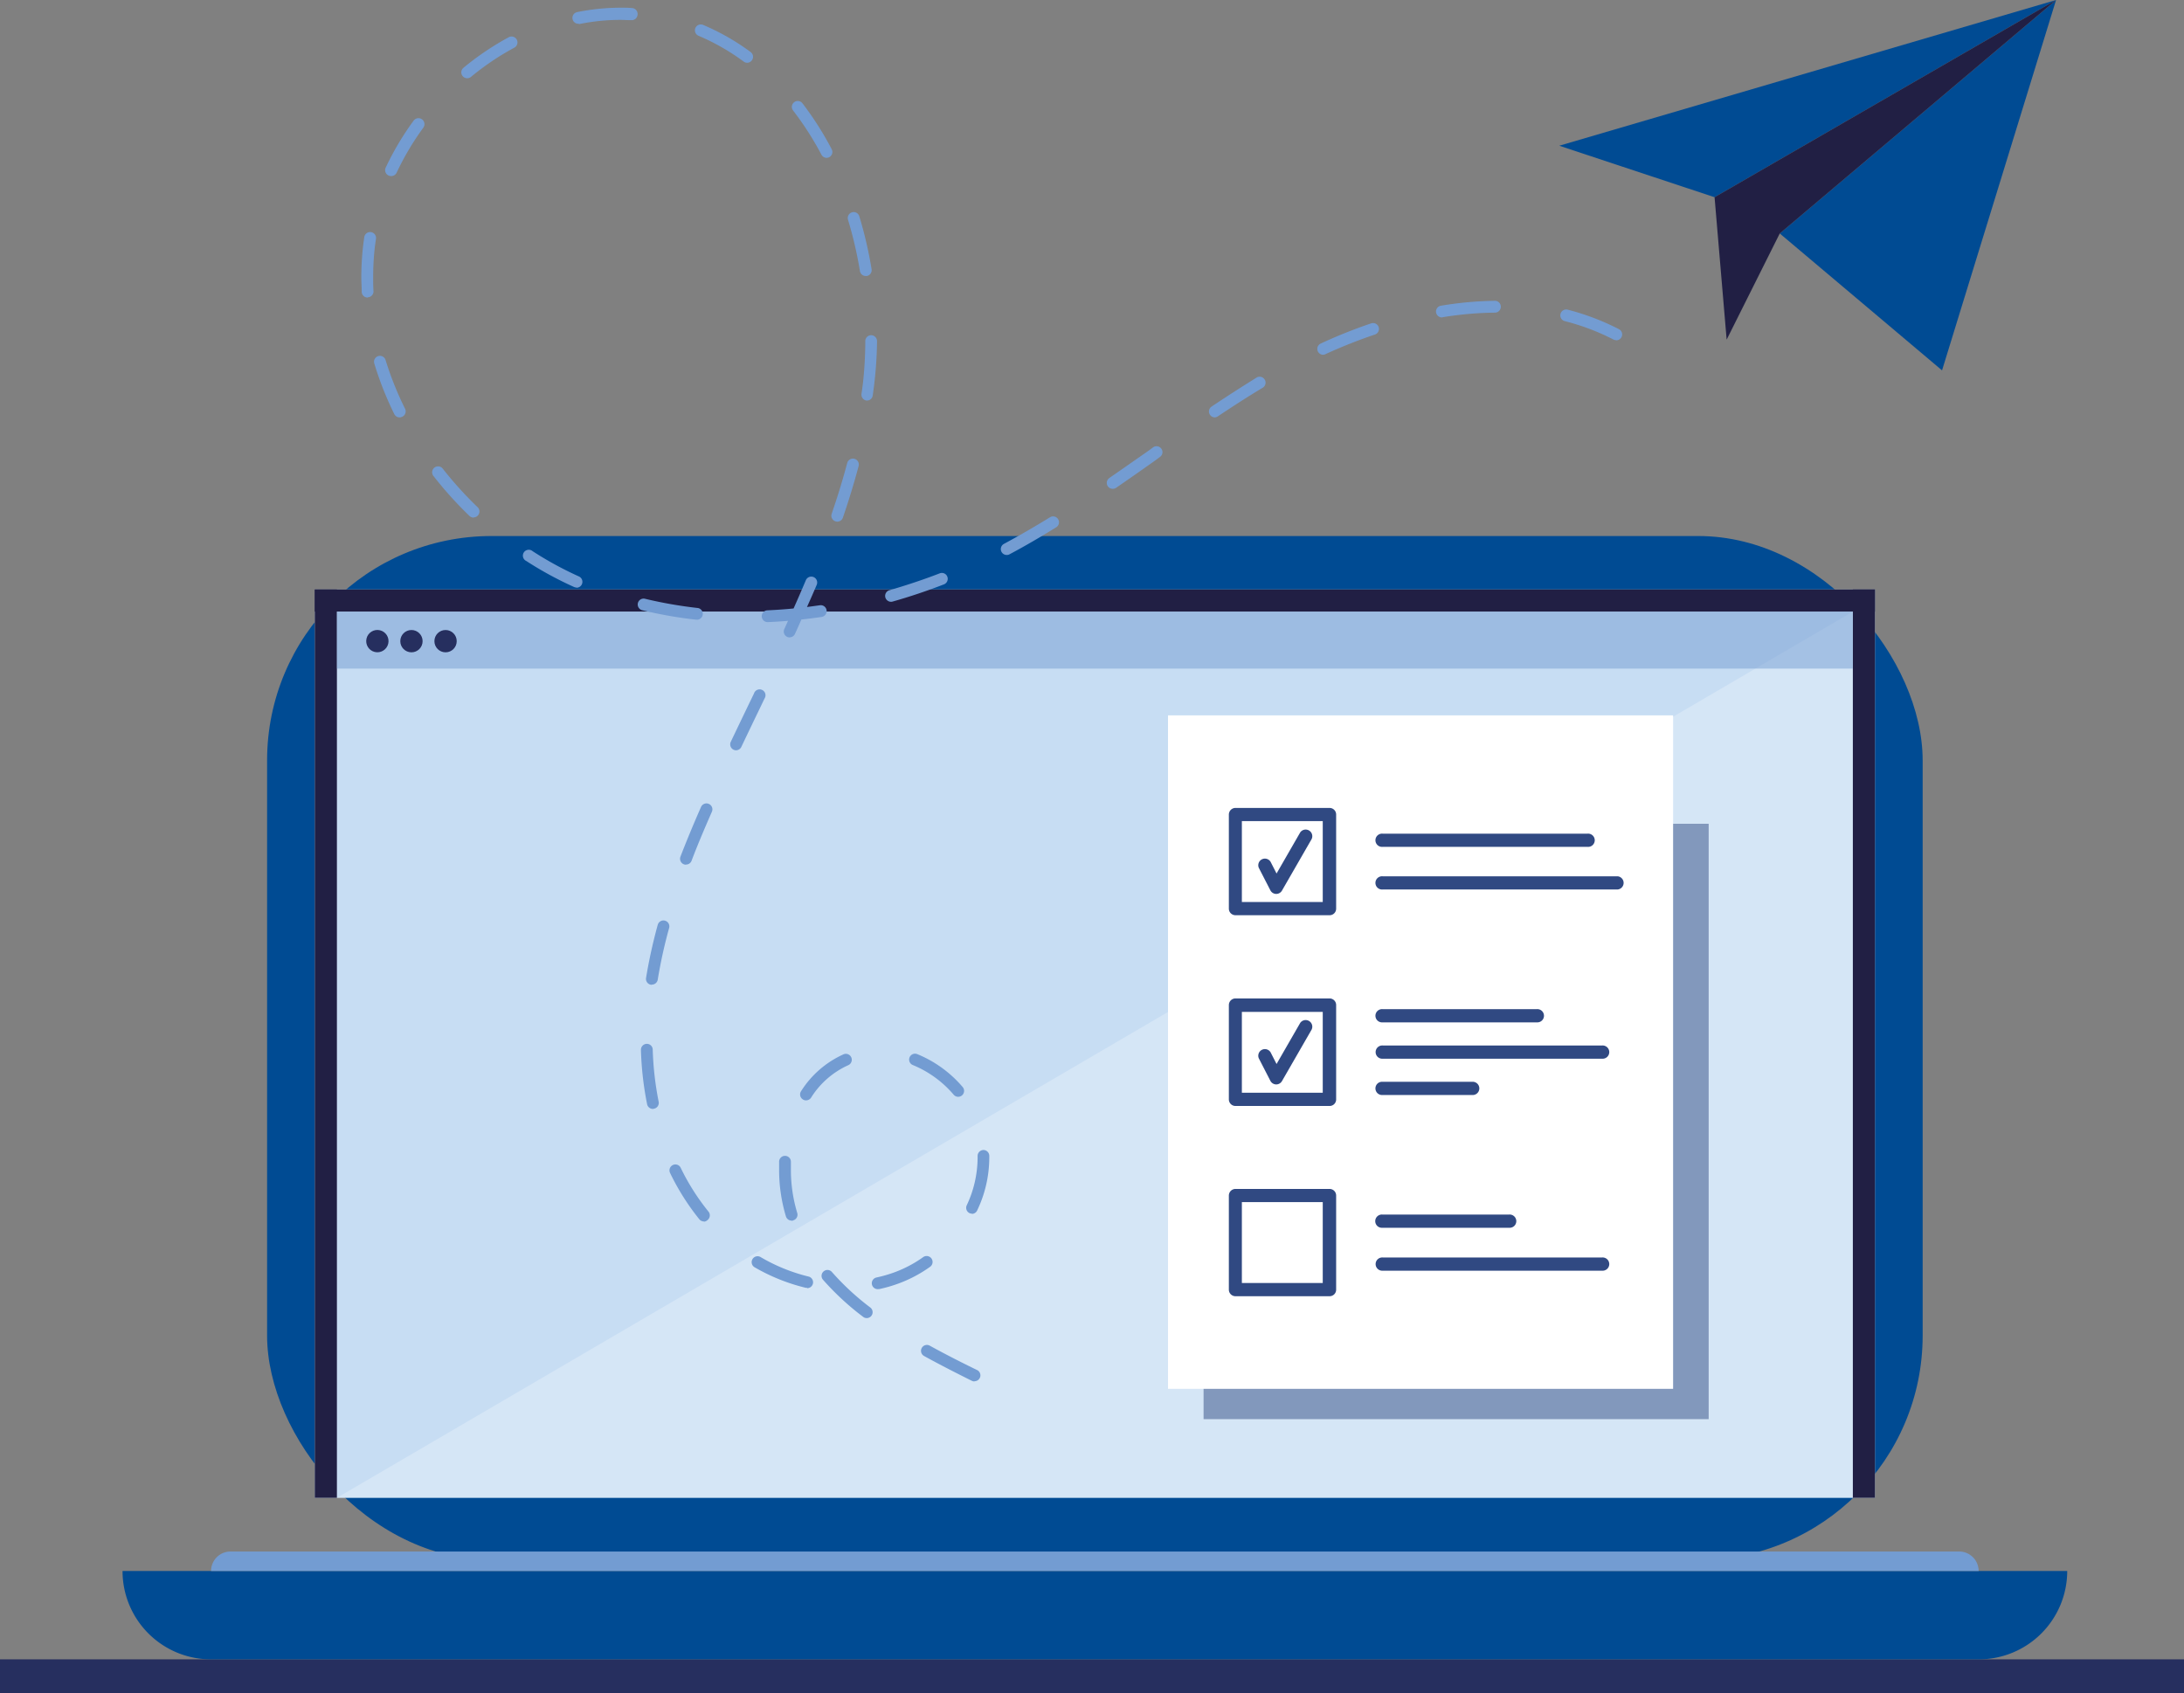 <svg xmlns="http://www.w3.org/2000/svg" viewBox="0 0 448.26 347.56"><rect x="0" y="0" width="448.26" height="347.56" fill="#808080" stroke="none"/><defs><style>.cls-1{isolation:isolate;}.cls-2{fill:#262f5f;}.cls-3{fill:#004b93;}.cls-4{fill:#c7ddf3;}.cls-5{fill:#211f44;}.cls-6{fill:#739cd2;}.cls-7{opacity:0.25;}.cls-8{fill:#fff;}.cls-9{opacity:0.5;mix-blend-mode:multiply;}.cls-10{fill:#304982;}</style></defs><title>dibujo 6</title><g class="cls-1"><g id="Capa_2" data-name="Capa 2"><g id="Esquema"><rect class="cls-2" y="340.58" width="448.26" height="6.97"/><rect class="cls-3" x="54.82" y="110.02" width="339.8" height="210.16" rx="46.06" ry="46.06"/><rect class="cls-4" x="64.61" y="120.99" width="320.22" height="186.44"/><rect class="cls-5" x="64.61" y="120.99" width="4.54" height="186.44"/><rect class="cls-5" x="380.29" y="120.99" width="4.54" height="186.44"/><rect class="cls-5" x="222.45" y="-36.85" width="4.54" height="320.22" transform="translate(101.45 347.98) rotate(-90)"/><path class="cls-3" d="M25.15,322.45H424.29a0,0,0,0,1,0,0v0a18.13,18.13,0,0,1-18.13,18.13H43.28a18.13,18.13,0,0,1-18.13-18.13v0a0,0,0,0,1,0,0Z"/><path class="cls-6" d="M47.33,318.45H402.11a4,4,0,0,1,4,4v0a0,0,0,0,1,0,0H43.32a0,0,0,0,1,0,0v0a4,4,0,0,1,4-4Z"/><g class="cls-7"><polygon class="cls-8" points="69.15 307.43 380.29 125.54 380.29 307.43 69.15 307.43"/></g><rect class="cls-4" x="104.81" y="181.31" width="61.31" height="65.42" rx="30.66" ry="30.66"/><path class="cls-6" d="M200,283.54a1.3,1.3,0,0,1-.54-.13c-3-1.49-6.44-3.24-9.8-5.09a1.21,1.21,0,1,1,1.17-2.12c3.32,1.83,6.75,3.56,9.71,5a1.21,1.21,0,0,1-.54,2.3Zm-22.11-13a1.17,1.17,0,0,1-.73-.25,55.4,55.4,0,0,1-8.24-7.62,1.21,1.21,0,0,1,1.83-1.59,53.16,53.16,0,0,0,7.88,7.29,1.21,1.21,0,0,1-.74,2.17Zm2.3-5.94a1.21,1.21,0,0,1-.26-2.4,27.66,27.66,0,0,0,3.64-1.05,24.94,24.94,0,0,0,5.92-3.13,1.21,1.21,0,1,1,1.4,2,27.32,27.32,0,0,1-6.49,3.43,29.33,29.33,0,0,1-3.95,1.14Zm-14.53-.28a1.43,1.43,0,0,1-.29,0,39.21,39.21,0,0,1-10.49-4.21,1.21,1.21,0,1,1,1.22-2.1,36.49,36.49,0,0,0,9.84,4,1.21,1.21,0,0,1-.28,2.39Zm-21.19-13.62a1.2,1.2,0,0,1-.94-.45,48.92,48.92,0,0,1-6-9.5,1.21,1.21,0,0,1,.56-1.62,1.2,1.2,0,0,1,1.62.56,46.28,46.28,0,0,0,5.71,9,1.22,1.22,0,0,1-.18,1.71A1.2,1.2,0,0,1,144.48,250.75Zm18-.17a1.22,1.22,0,0,1-1.16-.86,33.15,33.15,0,0,1-1.4-9.61c0-.55,0-1.12,0-1.67a1.21,1.21,0,1,1,2.42.12c0,.51,0,1,0,1.55a30.66,30.66,0,0,0,1.3,8.9,1.2,1.2,0,0,1-.8,1.51A1.13,1.13,0,0,1,162.51,250.58Zm37-1.43A1.17,1.17,0,0,1,199,249a1.21,1.21,0,0,1-.58-1.61,23.06,23.06,0,0,0,2.23-9.75v-.36a1.22,1.22,0,0,1,1.19-1.24h0a1.21,1.21,0,0,1,1.21,1.19c0,.14,0,.27,0,.41a25.3,25.3,0,0,1-2.47,10.77A1.21,1.21,0,0,1,199.5,249.15ZM134,227.61a1.22,1.22,0,0,1-1.19-1,66.19,66.19,0,0,1-1.26-11.11,1.22,1.22,0,0,1,1.18-1.25,1.2,1.2,0,0,1,1.24,1.17,64.68,64.68,0,0,0,1.22,10.72,1.21,1.21,0,0,1-.95,1.42Zm31.43-1.76a1.14,1.14,0,0,1-.66-.2,1.21,1.21,0,0,1-.36-1.67,20,20,0,0,1,8.7-7.57,1.21,1.21,0,1,1,1,2.22,17.47,17.47,0,0,0-7.64,6.67A1.23,1.23,0,0,1,165.43,225.85Zm31.23-.73a1.22,1.22,0,0,1-.92-.43,22,22,0,0,0-8.34-6.07,1.21,1.21,0,1,1,.91-2.24,24.38,24.38,0,0,1,9.28,6.74,1.22,1.22,0,0,1-.14,1.71A1.24,1.24,0,0,1,196.66,225.12Zm-62.87-23h-.19a1.22,1.22,0,0,1-1-1.39A105.06,105.06,0,0,1,135,189.82a1.21,1.21,0,0,1,2.34.64A100.06,100.06,0,0,0,135,201.07,1.21,1.21,0,0,1,133.79,202.09Zm7-24.64a1.31,1.31,0,0,1-.43-.08,1.22,1.22,0,0,1-.7-1.57c1.23-3.19,2.61-6.53,4.23-10.21a1.21,1.21,0,0,1,2.22,1c-1.6,3.65-3,6.95-4.19,10.11A1.21,1.21,0,0,1,140.74,177.45ZM151.08,154a1.23,1.23,0,0,1-.52-.12,1.22,1.22,0,0,1-.57-1.62c1.21-2.55,2.46-5.14,3.66-7.64l1.1-2.27a1.21,1.21,0,1,1,2.18,1l-1.09,2.27c-1.21,2.5-2.45,5.09-3.66,7.63A1.22,1.22,0,0,1,151.08,154Zm11-23.17a1.34,1.34,0,0,1-.51-.11,1.21,1.21,0,0,1-.59-1.61l.76-1.68c-1.38.12-2.76.2-4.13.26a1.21,1.21,0,1,1-.11-2.42c1.78-.08,3.58-.2,5.38-.38.9-2,1.73-3.94,2.52-5.8a1.21,1.21,0,1,1,2.23.94q-.93,2.2-2,4.56l2.65-.36a1.21,1.21,0,0,1,.35,2.4c-1.38.2-2.76.38-4.15.53-.43,1-.88,2-1.34,3A1.2,1.2,0,0,1,162.11,130.81ZM143,127.19h-.14a87.9,87.9,0,0,1-11-1.93,1.21,1.21,0,1,1,.57-2.35,88.71,88.71,0,0,0,10.67,1.87,1.21,1.21,0,0,1-.13,2.42Zm39.89-3.67a1.23,1.23,0,0,1-1.17-.88,1.21,1.21,0,0,1,.84-1.5c3.45-1,6.92-2.15,10.31-3.46a1.2,1.2,0,0,1,1.57.69,1.22,1.22,0,0,1-.69,1.57c-3.46,1.34-7,2.53-10.53,3.53A1.26,1.26,0,0,1,182.84,123.52Zm-64.58-2.93a1.24,1.24,0,0,1-.49-.11,73.59,73.59,0,0,1-9.81-5.34,1.21,1.21,0,1,1,1.32-2,71.61,71.61,0,0,0,9.48,5.17,1.21,1.21,0,0,1-.5,2.32Zm88.32-6.68a1.21,1.21,0,0,1-.57-2.28c3-1.62,6.13-3.41,9.45-5.46a1.21,1.21,0,1,1,1.27,2.06c-3.36,2.08-6.49,3.9-9.58,5.54A1.17,1.17,0,0,1,206.58,113.91Zm-34.78-6.84a1.34,1.34,0,0,1-.39-.07,1.22,1.22,0,0,1-.76-1.54c1.22-3.56,2.3-7.07,3.19-10.43a1.21,1.21,0,1,1,2.34.62c-.9,3.42-2,7-3.23,10.6A1.22,1.22,0,0,1,171.8,107.07Zm-74.65-.83a1.23,1.23,0,0,1-.84-.34,78.09,78.09,0,0,1-7.47-8.3,1.22,1.22,0,0,1,1.92-1.49,75.32,75.32,0,0,0,7.23,8,1.22,1.22,0,0,1-.84,2.09Zm131.18-5.91a1.2,1.2,0,0,1-1-.52,1.22,1.22,0,0,1,.3-1.69c2.66-1.84,5.35-3.73,8-5.57l1-.74a1.22,1.22,0,0,1,1.69.29,1.21,1.21,0,0,1-.29,1.69l-1,.74c-2.6,1.84-5.3,3.74-8,5.59A1.23,1.23,0,0,1,228.33,100.33ZM82,85.67A1.2,1.2,0,0,1,80.93,85a67.88,67.88,0,0,1-4.11-10.4,1.21,1.21,0,1,1,2.32-.7,65.54,65.54,0,0,0,4,10,1.21,1.21,0,0,1-.55,1.62A1.32,1.32,0,0,1,82,85.67Zm167.35,0a1.21,1.21,0,0,1-.67-2.22c3.36-2.25,6.4-4.19,9.31-6a1.22,1.22,0,0,1,1.26,2.08c-2.88,1.73-5.9,3.66-9.22,5.88A1.21,1.21,0,0,1,249.37,85.67ZM178,82.21h-.18a1.23,1.23,0,0,1-1-1.38c.11-.73.21-1.48.3-2.21A80.8,80.8,0,0,0,177.6,70a1.21,1.21,0,0,1,1.21-1.2h0a1.22,1.22,0,0,1,1.2,1.23,83,83,0,0,1-.58,8.84c-.09.75-.19,1.51-.3,2.27A1.2,1.2,0,0,1,178,82.21Zm93.59-9.39a1.21,1.21,0,0,1-.51-2.31,103.71,103.71,0,0,1,10.32-4.13,1.21,1.21,0,1,1,.78,2.29,105,105,0,0,0-10.09,4A1.25,1.25,0,0,1,271.55,72.82Zm60.12-3a1.17,1.17,0,0,1-.55-.13,47.26,47.26,0,0,0-10-3.78,1.21,1.21,0,0,1-.87-1.48,1.2,1.2,0,0,1,1.47-.87,50.57,50.57,0,0,1,10.52,4,1.21,1.21,0,0,1-.56,2.29ZM296,65.15a1.21,1.21,0,0,1-.2-2.41,73,73,0,0,1,11.13-1,1.22,1.22,0,0,1,0,2.43,70.69,70.69,0,0,0-10.76.93ZM75.45,61.07a1.21,1.21,0,0,1-1.21-1.15c0-1-.08-2-.08-3,0-1.82.09-3.66.26-5.46.09-.93.21-1.87.35-2.8a1.21,1.21,0,0,1,2.4.37c-.14.89-.25,1.78-.34,2.66-.16,1.73-.24,3.49-.24,5.23,0,.94,0,1.89.07,2.83a1.21,1.21,0,0,1-1.15,1.27Zm102.24-4.42a1.21,1.21,0,0,1-1.19-1,81.71,81.71,0,0,0-2.45-10.55,1.23,1.23,0,0,1,.81-1.52,1.21,1.21,0,0,1,1.51.81,84,84,0,0,1,2.52,10.86,1.21,1.21,0,0,1-1,1.4ZM80.26,36.14a1.16,1.16,0,0,1-.51-.12,1.21,1.21,0,0,1-.59-1.61,58.31,58.31,0,0,1,5.73-9.64,1.21,1.21,0,1,1,2,1.43,55.9,55.9,0,0,0-5.48,9.24A1.22,1.22,0,0,1,80.26,36.14Zm89.41-3.74a1.22,1.22,0,0,1-1.07-.65,64.17,64.17,0,0,0-5.82-9.07,1.21,1.21,0,1,1,1.92-1.48,65.61,65.61,0,0,1,6,9.42,1.21,1.21,0,0,1-.5,1.64A1.3,1.3,0,0,1,169.67,32.4ZM95.9,16.06a1.21,1.21,0,0,1-.77-2.15,57.8,57.8,0,0,1,9.29-6.27,1.21,1.21,0,1,1,1.15,2.14,54.68,54.68,0,0,0-8.9,6A1.2,1.2,0,0,1,95.9,16.06Zm57.46-3.18a1.2,1.2,0,0,1-.72-.24,45.35,45.35,0,0,0-9.27-5.3,1.21,1.21,0,0,1,.94-2.23,47.55,47.55,0,0,1,9.77,5.58,1.22,1.22,0,0,1-.72,2.19Zm-34.65-8a1.21,1.21,0,0,1-.23-2.4,45.28,45.28,0,0,1,8.85-.9c.8,0,1.6,0,2.38.07A1.22,1.22,0,0,1,130.86,3a1.21,1.21,0,0,1-1.28,1.14c-.74,0-1.5-.06-2.25-.06a42.1,42.1,0,0,0-8.38.85Z"/><polygon class="cls-3" points="422 0 401.83 65.52 398.6 76.02 389.38 68.24 365.29 47.92 422 0"/><polygon class="cls-3" points="422 0 351.91 40.48 320.03 29.91 422 0"/><polygon class="cls-5" points="422 0 365.29 47.92 354.39 69.71 351.91 40.48 422 0"/><g class="cls-9"><rect class="cls-6" x="69.15" y="125.54" width="311.13" height="11.69"/></g><circle class="cls-2" cx="77.46" cy="131.6" r="2.29" transform="translate(-68.42 176.75) rotate(-76.72)"/><circle class="cls-2" cx="84.45" cy="131.6" r="2.29"/><circle class="cls-2" cx="91.45" cy="131.6" r="2.29"/><g class="cls-9"><rect class="cls-10" x="247.03" y="169.08" width="103.67" height="122.2"/></g><rect class="cls-8" x="239.73" y="146.83" width="103.67" height="138.23"/><path class="cls-10" d="M272.89,187.85H253.57a1.35,1.35,0,0,1-1.35-1.35V167.18a1.36,1.36,0,0,1,1.35-1.35h19.32a1.35,1.35,0,0,1,1.35,1.35V186.5A1.34,1.34,0,0,1,272.89,187.85Zm-18-2.71h16.6v-16.6h-16.6Z"/><path class="cls-10" d="M272.89,227H253.57a1.35,1.35,0,0,1-1.35-1.35V206.28a1.36,1.36,0,0,1,1.35-1.35h19.32a1.35,1.35,0,0,1,1.35,1.35V225.6A1.34,1.34,0,0,1,272.89,227Zm-18-2.71h16.6v-16.6h-16.6Z"/><path class="cls-10" d="M272.89,266.05H253.57a1.35,1.35,0,0,1-1.35-1.35V245.38a1.36,1.36,0,0,1,1.35-1.35h19.32a1.35,1.35,0,0,1,1.35,1.35V264.7A1.34,1.34,0,0,1,272.89,266.05Zm-18-2.71h16.6v-16.6h-16.6Z"/><path class="cls-10" d="M325.84,173.82H283.78a1.36,1.36,0,1,1,0-2.71h42.06a1.36,1.36,0,1,1,0,2.71Z"/><path class="cls-10" d="M332,182.57H283.78a1.36,1.36,0,1,1,0-2.71H332a1.36,1.36,0,0,1,0,2.71Z"/><path class="cls-10" d="M315.42,209.84H283.78a1.36,1.36,0,1,1,0-2.71h31.64a1.36,1.36,0,1,1,0,2.71Z"/><path class="cls-10" d="M328.82,217.3h-45a1.36,1.36,0,1,1,0-2.71h45a1.36,1.36,0,1,1,0,2.71Z"/><path class="cls-10" d="M328.82,260.81h-45a1.36,1.36,0,1,1,0-2.71h45a1.36,1.36,0,1,1,0,2.71Z"/><path class="cls-10" d="M309.74,252h-26a1.36,1.36,0,1,1,0-2.71h26a1.36,1.36,0,1,1,0,2.71Z"/><path class="cls-10" d="M302.15,224.75H283.78a1.36,1.36,0,1,1,0-2.71h18.37a1.36,1.36,0,1,1,0,2.71Z"/><path class="cls-10" d="M261.91,183.48h0a1.36,1.36,0,0,1-1.17-.74l-2.37-4.61a1.36,1.36,0,0,1,2.42-1.23l1.22,2.39,4.84-8.41a1.36,1.36,0,0,1,2.35,1.36l-6.08,10.56A1.37,1.37,0,0,1,261.91,183.48Z"/><path class="cls-10" d="M261.91,222.58h0a1.36,1.36,0,0,1-1.17-.74l-2.37-4.61a1.36,1.36,0,0,1,2.42-1.23l1.22,2.39,4.84-8.41a1.36,1.36,0,0,1,2.35,1.36l-6.08,10.56A1.37,1.37,0,0,1,261.91,222.58Z"/></g></g></g></svg>